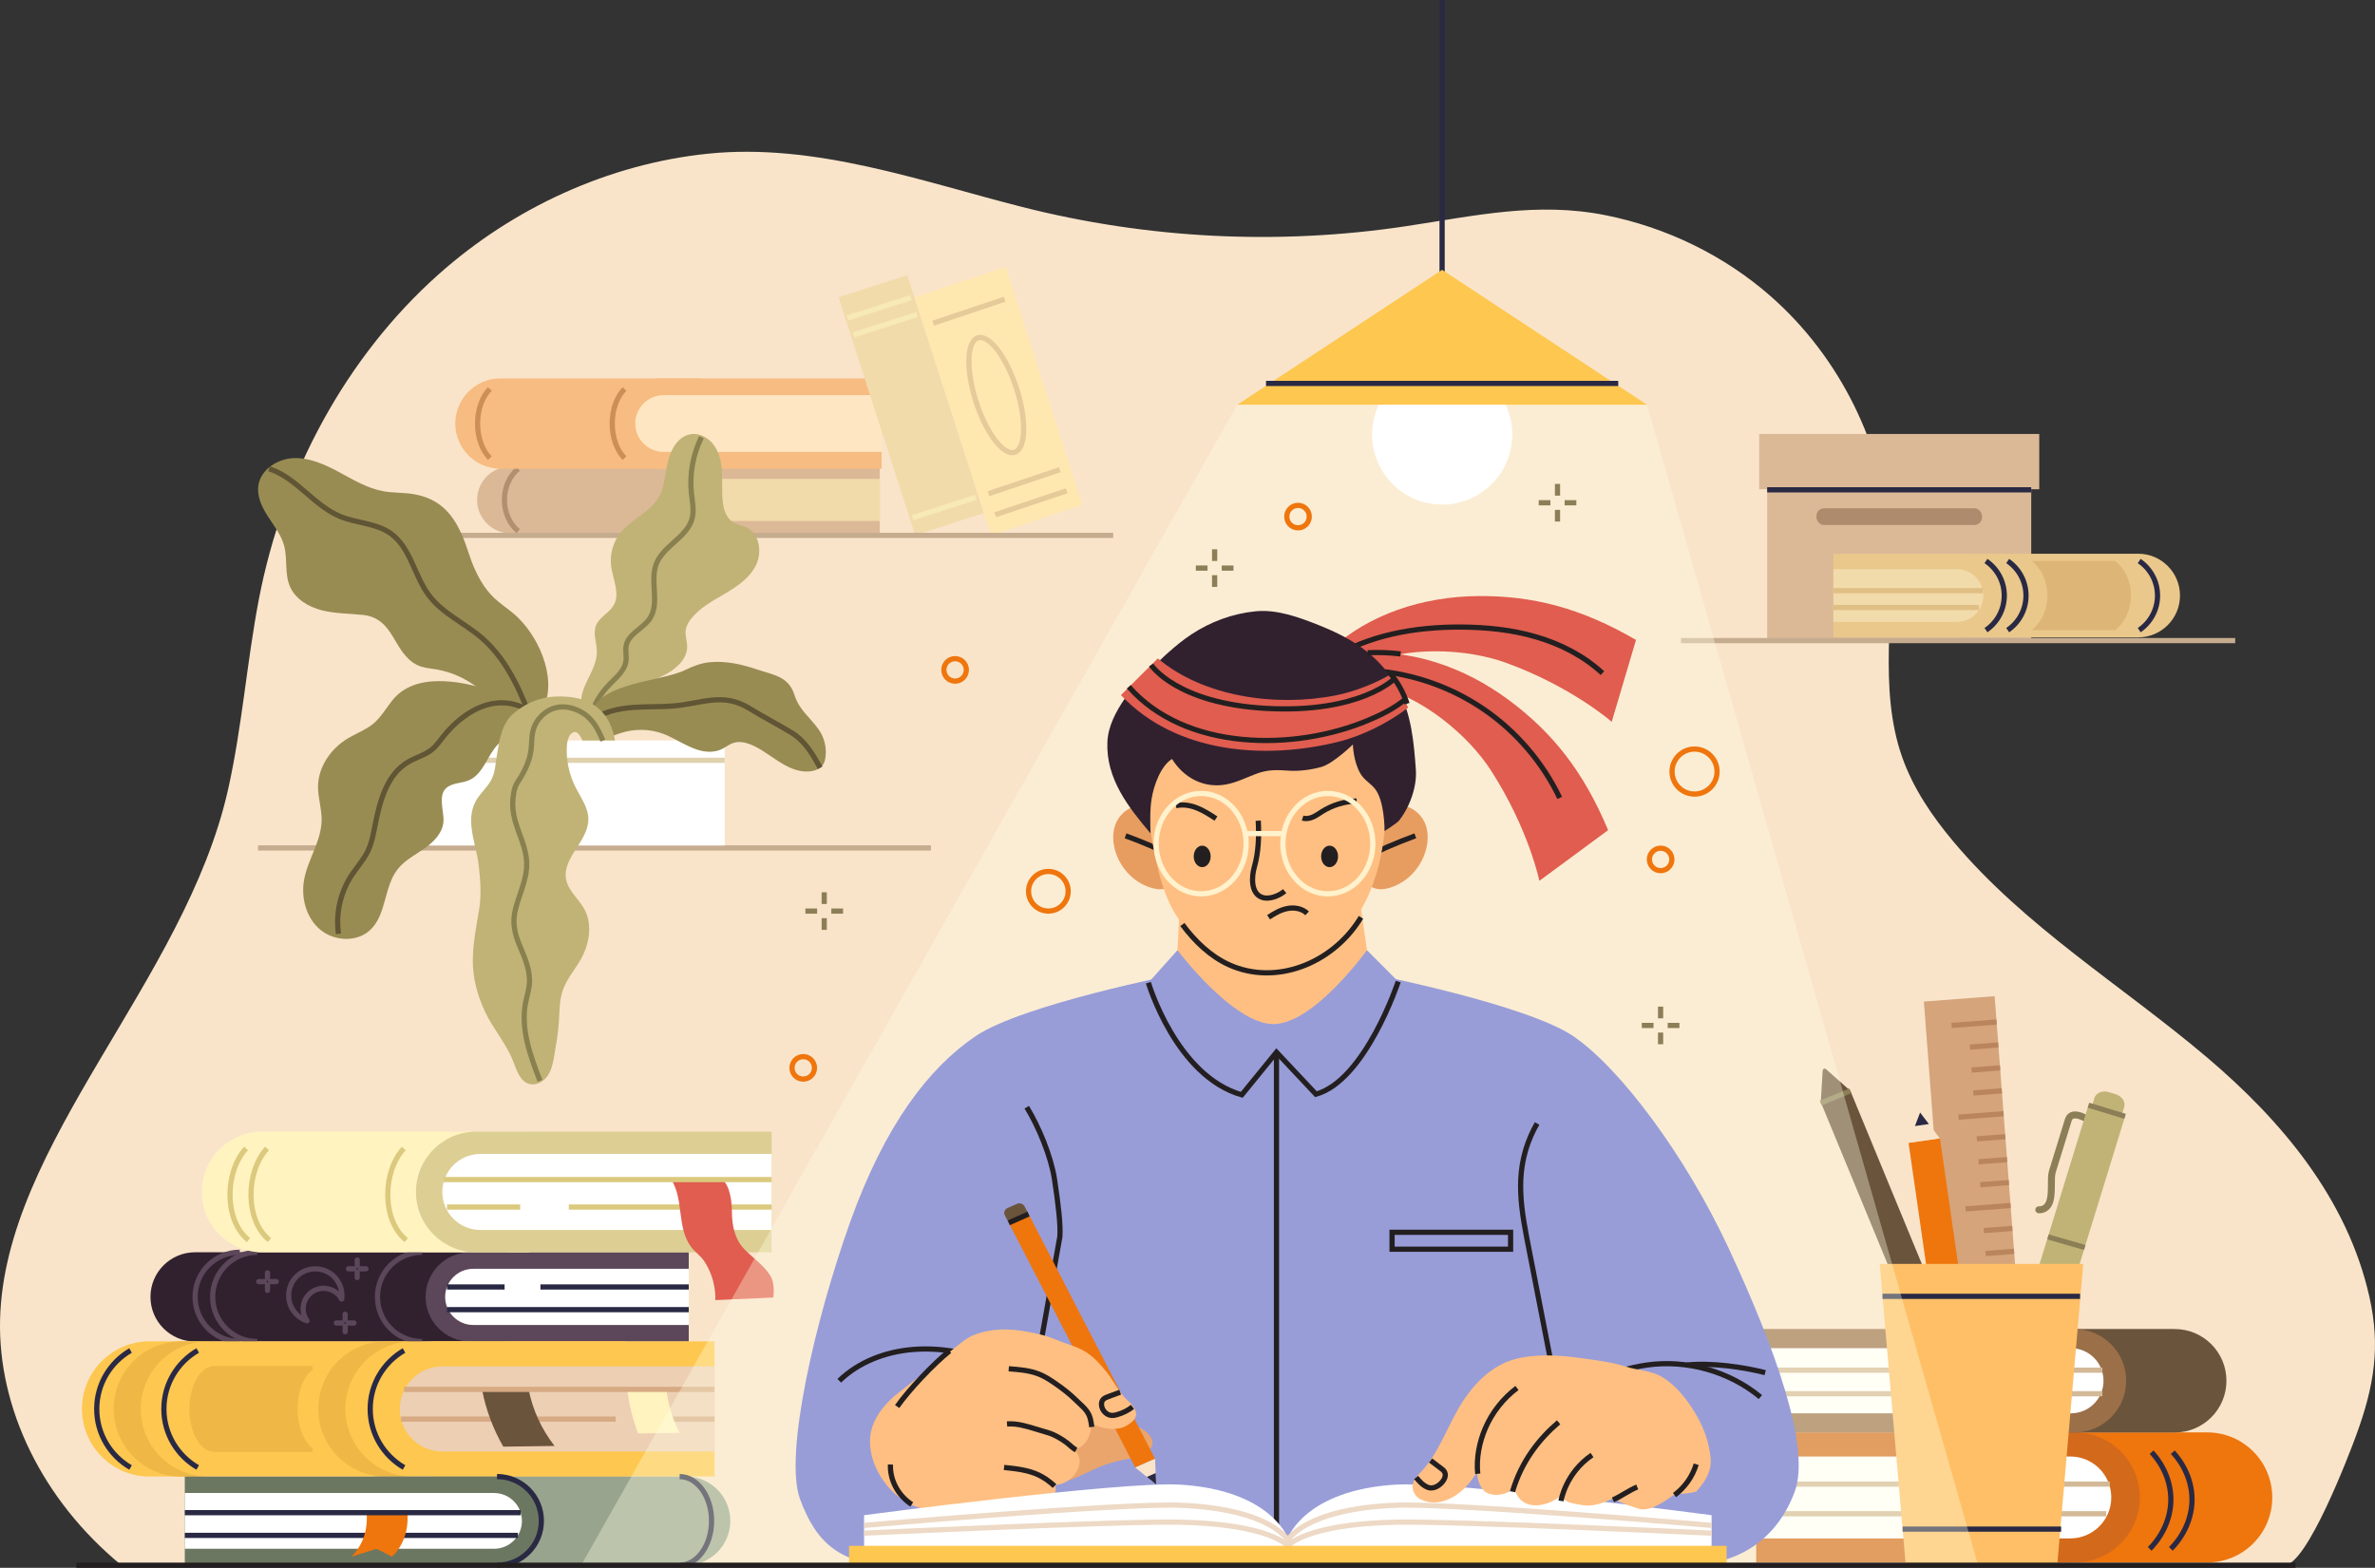 <?xml version="1.0" encoding="UTF-8"?>
<svg xmlns="http://www.w3.org/2000/svg" viewBox="0 0 684.73 452.14">
  <rect x="0" y="0" width="684.73" height="452.14" fill="#333333" stroke="none"/>
  <defs>
    <style>
      .cls-1 {
        fill: #98a48d;
      }

      .cls-2 {
        fill: #ef750d;
      }

      .cls-3 {
        stroke: #ef750d;
      }

      .cls-3, .cls-4, .cls-5, .cls-6, .cls-7, .cls-8, .cls-9, .cls-10, .cls-11, .cls-12, .cls-13, .cls-14, .cls-15, .cls-16, .cls-17, .cls-18, .cls-19, .cls-20, .cls-21, .cls-22, .cls-23, .cls-24, .cls-25, .cls-26 {
        fill: none;
      }

      .cls-3, .cls-4, .cls-5, .cls-6, .cls-7, .cls-8, .cls-9, .cls-10, .cls-11, .cls-12, .cls-13, .cls-14, .cls-15, .cls-16, .cls-17, .cls-18, .cls-19, .cls-20, .cls-21, .cls-22, .cls-23, .cls-24, .cls-26 {
        stroke-miterlimit: 10;
      }

      .cls-3, .cls-4, .cls-5, .cls-6, .cls-7, .cls-8, .cls-9, .cls-10, .cls-11, .cls-12, .cls-13, .cls-14, .cls-15, .cls-16, .cls-17, .cls-18, .cls-19, .cls-20, .cls-21, .cls-22, .cls-23, .cls-25, .cls-26 {
        stroke-width: 1.5px;
      }

      .cls-27 {
        fill: #fff;
      }

      .cls-28 {
        fill: #af8b6d;
      }

      .cls-4 {
        stroke: #e0bf85;
      }

      .cls-29 {
        fill: #ffffe6;
        mix-blend-mode: screen;
        opacity: .35;
      }

      .cls-30 {
        fill: #ffbf66;
      }

      .cls-31 {
        fill: #31212f;
      }

      .cls-5, .cls-8, .cls-25 {
        stroke: #5b465a;
      }

      .cls-5, .cls-9, .cls-24 {
        stroke-linecap: round;
      }

      .cls-32 {
        fill: #c1b376;
      }

      .cls-6 {
        stroke: #e5ca9a;
      }

      .cls-7 {
        stroke: #d3b997;
      }

      .cls-33 {
        fill: #6c7761;
      }

      .cls-34 {
        isolation: isolate;
      }

      .cls-35 {
        fill: #dbb997;
      }

      .cls-36 {
        fill: #5b465a;
      }

      .cls-37 {
        fill: #eac88b;
      }

      .cls-9, .cls-17, .cls-24 {
        stroke: #8c7e56;
      }

      .cls-10 {
        stroke: #fff2cc;
      }

      .cls-38 {
        fill: #fff3c0;
      }

      .cls-39 {
        fill: #f7bc81;
      }

      .cls-11 {
        stroke: #ba855d;
      }

      .cls-12 {
        stroke: #231f20;
      }

      .cls-40 {
        fill: #edcfb4;
      }

      .cls-41 {
        fill: #e05d4f;
      }

      .cls-13 {
        stroke: #f7eab5;
      }

      .cls-14 {
        stroke: #c6ac8f;
      }

      .cls-42 {
        fill: #d5a47b;
      }

      .cls-15 {
        stroke: #edd9c5;
      }

      .cls-43 {
        fill: #ffbf82;
      }

      .cls-16 {
        stroke: #e0d1af;
      }

      .cls-44 {
        fill: #998c53;
      }

      .cls-45 {
        fill: #d3691a;
      }

      .cls-46 {
        fill: #f9e4ca;
      }

      .cls-18 {
        stroke: #cc8f58;
      }

      .cls-47 {
        fill: #6b543c;
      }

      .cls-48 {
        fill: #9b6f48;
      }

      .cls-49 {
        fill: #ffe6c2;
      }

      .cls-19 {
        stroke: #b28f6f;
      }

      .cls-20 {
        stroke: #d6aa83;
      }

      .cls-50 {
        fill: #f2dbaa;
      }

      .cls-21 {
        stroke: #898050;
      }

      .cls-51 {
        fill: #ddcf94;
      }

      .cls-22 {
        stroke: #292944;
      }

      .cls-52 {
        fill: #ffe7b0;
      }

      .cls-53 {
        fill: #989dd8;
      }

      .cls-54 {
        fill: #efb745;
      }

      .cls-55 {
        fill: #231f20;
      }

      .cls-56 {
        fill: #e89d60;
      }

      .cls-23 {
        stroke: #dbc97d;
      }

      .cls-24 {
        stroke-width: 2px;
      }

      .cls-57 {
        fill: #ddb576;
      }

      .cls-58 {
        fill: #292944;
      }

      .cls-25 {
        stroke-linejoin: round;
      }

      .cls-59 {
        fill: #eaa56c;
      }

      .cls-60 {
        fill: #fec74f;
      }

      .cls-26 {
        stroke: #605534;
      }
    </style>
  </defs>
  <g class="cls-34">
    <g id="Layer_2" data-name="Layer 2">
      <g id="OBJECTS">
        <path class="cls-46" d="m35,451.39h623.62c6.48,0,18.7-32.02,20.69-37.48,5.15-14.1,7.07-25.42,3.8-39.94-6.37-28.31-25.35-50.88-47.07-69.24-24.44-20.65-52.39-37.58-72.93-62.11-6.1-7.28-11.53-15.28-14.69-24.24-7.09-20.11-2.01-42.27-3.51-63.53-1.86-26.37-14.46-51.83-34.29-69.31-13.43-11.84-30.07-19.92-47.61-23.45-19.83-3.99-37.85.16-57.48,3.12-37,5.58-74.62,3.68-110.94-5.55-29.03-7.38-59.61-18.5-90.45-15.34-28.72,2.95-56.15,15.62-77.66,34.77-26.67,23.73-44.88,57.51-51.82,93.6-3.51,18.26-4.85,36.95-8.92,55.06C53.28,283.08,1.24,329.6.02,380.6c-.61,25.4,12.06,51.96,34.98,70.79Z"/>
        <g>
          <g>
            <path class="cls-35" d="m147.18,153.8h67.82v-19.26h-67.82c-5.32,0-9.63,4.31-9.63,9.63h0c0,5.32,4.31,9.63,9.63,9.63Z"/>
            <path class="cls-35" d="m206.52,153.8h47.13v-19.26h-47.13c-5.32,0-9.63,4.31-9.63,9.63h0c0,5.32,4.31,9.63,9.63,9.63Z"/>
            <path class="cls-50" d="m207.17,138.11h46.49v12.12h-46.49c-3.35,0-6.06-2.71-6.06-6.06s2.71-6.06,6.06-6.06Z"/>
            <path class="cls-19" d="m200.86,153.18c-2.41-1.96-3.99-5.26-3.99-9.01s1.58-7.05,3.99-9.01"/>
            <path class="cls-19" d="m149.42,153.18c-2.41-1.96-3.99-5.26-3.99-9.01s1.58-7.05,3.99-9.01"/>
          </g>
          <g>
            <path class="cls-39" d="m144.28,109.13c-7.19,0-13.02,5.83-13.02,13.02s5.83,13.02,13.02,13.02h57.64v-26.03h-57.64Z"/>
            <path class="cls-39" d="m190.47,109.13c-7.19,0-13.02,5.83-13.02,13.02s5.83,13.02,13.02,13.02h63.71v-26.03h-63.71Z"/>
            <path class="cls-49" d="m191.34,113.95c-4.52,0-8.19,3.67-8.19,8.19s3.67,8.19,8.19,8.19h62.84v-16.38h-62.84Z"/>
            <path class="cls-18" d="m180.05,132.12c-2.14-2.17-3.54-5.83-3.54-9.97s1.4-7.8,3.54-9.97"/>
            <path class="cls-18" d="m141.23,132.12c-2.14-2.17-3.54-5.83-3.54-9.97s1.4-7.8,3.54-9.97"/>
          </g>
          <g>
            <rect class="cls-50" x="252.29" y="80.82" width="20.85" height="72.11" transform="translate(-23.17 86.08) rotate(-17.84)"/>
            <line class="cls-13" x1="244.36" y1="91.7" x2="262.61" y2="85.83"/>
            <line class="cls-13" x1="246.11" y1="96.57" x2="264.35" y2="90.7"/>
            <line class="cls-13" x1="263.08" y1="149.3" x2="281.32" y2="143.43"/>
          </g>
          <g>
            <polygon class="cls-52" points="312.04 145.58 285.74 154.4 263.65 85.75 289.95 76.93 312.04 145.58"/>
            <line class="cls-6" x1="269.06" y1="93.2" x2="289.64" y2="86.29"/>
            <ellipse class="cls-6" cx="287.24" cy="113.95" rx="6.14" ry="17.33" transform="translate(-21.1 93.46) rotate(-17.84)"/>
            <line class="cls-6" x1="284.98" y1="142.37" x2="305.56" y2="135.46"/>
            <line class="cls-6" x1="286.94" y1="148.44" x2="307.52" y2="141.54"/>
          </g>
          <g>
            <rect class="cls-35" x="509.49" y="136.4" width="76.13" height="48.34"/>
            <rect class="cls-28" x="523.7" y="146.58" width="47.72" height="4.82" rx="2.18" ry="2.18"/>
            <rect class="cls-35" x="507.19" y="125.15" width="80.74" height="15.95"/>
            <line class="cls-22" x1="585.62" y1="141.26" x2="509.49" y2="141.26"/>
          </g>
          <g>
            <path class="cls-37" d="m616.45,183.82h-84.96v-24.13h84.96c6.66,0,12.06,5.4,12.06,12.06h0c0,6.66-5.4,12.06-12.06,12.06Z"/>
            <path class="cls-37" d="m565.03,183.82h-36.45v-24.13h36.45c6.66,0,12.06,5.4,12.06,12.06h0c0,6.66-5.4,12.06-12.06,12.06Z"/>
            <path class="cls-50" d="m564.22,164.16h-35.64v15.18h35.64c4.19,0,7.59-3.4,7.59-7.59s-3.4-7.59-7.59-7.59Z"/>
            <path class="cls-22" d="m572.57,181.73c3.19-2.17,5.28-5.83,5.28-9.97s-2.09-7.8-5.28-9.97"/>
            <path class="cls-22" d="m578.83,181.73c3.19-2.17,5.28-5.83,5.28-9.97s-2.09-7.8-5.28-9.97"/>
            <path class="cls-57" d="m609.85,161.78h-24.09c2.73,2.17,4.53,5.83,4.53,9.97s-1.79,7.8-4.53,9.97h24.09c2.73-2.17,4.53-5.83,4.53-9.97s-1.79-7.8-4.53-9.97Z"/>
            <path class="cls-22" d="m616.75,181.73c3.19-2.17,5.28-5.83,5.28-9.97s-2.09-7.8-5.28-9.97"/>
            <line class="cls-4" x1="571.68" y1="170.34" x2="528.58" y2="170.34"/>
            <line class="cls-4" x1="570.56" y1="175.19" x2="528.58" y2="175.19"/>
          </g>
          <line class="cls-14" x1="74.4" y1="244.54" x2="268.4" y2="244.54"/>
          <line class="cls-14" x1="93.24" y1="154.4" x2="320.94" y2="154.4"/>
          <line class="cls-14" x1="484.64" y1="184.74" x2="644.43" y2="184.74"/>
          <g>
            <path class="cls-32" d="m191.62,194.65c3.23-1.7,6.48-4.48,6.5-8.13,0-1.63-.65-3.24-.42-4.86.17-1.14.77-2.17,1.47-3.09,2.51-3.27,6.29-5.27,9.84-7.36,3.56-2.09,7.17-4.54,8.97-8.26s1-8.98-2.69-10.82c-1.32-.66-2.86-.83-4.09-1.64-1.85-1.22-2.57-3.58-2.82-5.78-.31-2.71-.1-5.45-.22-8.17s-.59-5.53-2.08-7.81c-1.49-2.28-4.2-3.93-6.9-3.52-3.63.55-5.8,4.38-6.63,7.95-.83,3.57-.93,7.44-2.85,10.57-2.51,4.1-7.53,5.95-10.61,9.64-2.28,2.73-3.35,6.44-2.88,9.97.5,3.78,2.62,7.83.75,11.15-1.29,2.28-4.17,3.44-5.12,5.88-.92,2.37.15,4.83.23,7.23.18,5.39-4.23,9.23-4.51,14.32-.12,2.21,1.33,4.57,3.68,4.78,2.53.23,3.95-1.97,5.43-3.58,4.12-4.48,9.72-5.73,14.95-8.49Z"/>
            <path class="cls-21" d="m202.24,126.07c-2.45,4.97-3.47,10.63-2.9,16.14.26,2.46.82,4.98.18,7.36-1.45,5.43-8.3,7.82-10.31,13.07-1.92,5.01,1.1,11.3-1.88,15.76-1.94,2.89-6.06,4.32-6.78,7.72-.32,1.49.13,3.06-.08,4.57-.37,2.56-2.5,4.44-4.34,6.26-3.74,3.7-6.92,9.04-5.19,14.01"/>
            <rect class="cls-27" x="114.46" y="213.54" width="94.49" height="30.29"/>
            <line class="cls-16" x1="114.46" y1="219.26" x2="208.95" y2="219.26"/>
            <path class="cls-44" d="m136.53,163.33c-.49-1.18-.93-2.39-1.32-3.6-2.75-8.44-6.13-15.46-15.72-17.19-2.94-.53-5.96-.34-8.9-.86-4.58-.81-8.67-3.28-12.76-5.49-4.1-2.21-8.52-4.25-13.17-4.07-4.65.18-9.49,3.27-10.17,7.89-.47,3.16,1.04,6.27,2.77,8.95s3.78,5.25,4.63,8.33c1.06,3.86.11,8.15,1.69,11.83,1.57,3.66,5.37,5.92,9.23,6.89,3.85.97,7.88.91,11.83,1.33,9.25.98,8.6,11.01,15.69,14.47,1.63.79,3.48.92,5.27,1.21,5.79.95,11.24,3.88,15.25,8.18,1.74,1.87,3.22,3.99,5.2,5.6,1.27,1.03,2.79,1.85,4.42,1.9,2.81.08,5.25-2.17,6.36-4.76,3.84-8.91-1.86-21.15-8.72-26.96-1.84-1.55-3.87-2.87-5.62-4.52-2.65-2.51-4.52-5.72-5.94-9.12Z"/>
            <path class="cls-44" d="m197.52,193.23c-7.88,3.79-27.55,3.42-27.52,15.1,0,1.62.88,3.32,2.46,3.98,2.08.87,4.43-.23,6.58-.93,3.87-1.26,8.22-1.19,12.03.19,4.94,1.79,10.24,6.55,15.94,4.89,2.22-.65,3.28-2.27,5.66-2.45,3.17-.24,6.72,2.14,9.12,3.78,3.52,2.4,7.4,5.12,11.74,4.66,1.47-.16,2.98-.76,3.76-1.93.39-.59.57-1.29.68-1.98.45-2.89-.3-5.93-2.06-8.34-2.57-3.52-5.5-5.49-6.84-9.73-1.71-5.43-5.87-5.75-10.99-7.47-4.24-1.42-8.81-2.46-13.34-2.04-2.7.25-4.98,1.19-7.22,2.27Z"/>
            <path class="cls-26" d="m77.55,135.19c7.91,2.48,12.88,10.62,20.56,13.77,4.73,1.94,10.28,1.9,14.47,4.84,5.78,4.07,6.83,12.21,11.07,17.88,3.92,5.24,10.26,7.99,15.22,12.25,7.95,6.84,11.9,17.12,15.56,26.97"/>
            <path class="cls-44" d="m126.48,196.43c8.76-.03,17.66,3.26,25.14,7.66,1.29.76,2.61,1.63,3.32,2.94.72,1.32.61,3.2-.63,4.06-1,.7-2.34.51-3.57.52-2.67.02-5.31,1.14-7.17,3.05-3.1,3.19-4.17,8.45-8.23,10.29-1.69.77-3.65.77-5.36,1.49-4.34,1.81-1.93,6.96-2.12,10.41-.19,3.28-2.75,5.91-5.43,7.8-2.69,1.88-5.72,3.42-7.76,5.99-4.01,5.08-3.2,13.05-7.88,17.51-3.82,3.64-10.41,3.35-14.46-.04-4.05-3.38-5.6-9.18-4.66-14.37,1.07-5.93,5-11.23,5.06-17.25.04-3.24-1.07-6.41-1.04-9.66.05-5.71,3.74-11,8.65-13.93,2.42-1.44,5.14-2.41,7.3-4.22,2.2-1.84,3.64-4.39,5.42-6.64,3.21-4.07,8.08-5.6,13.41-5.62Z"/>
            <path class="cls-26" d="m97.59,269.31c-.84-5.8.52-11.89,3.73-16.82,1.53-2.34,3.46-4.44,4.69-6.94,1.12-2.3,1.6-4.84,2.09-7.35,1.35-7.02,3.38-14.84,9.62-18.48,2.22-1.3,4.84-1.95,6.83-3.57,1.35-1.11,2.32-2.6,3.42-3.95,4.48-5.52,11.54-10.64,19.13-9.32,3.46.6,6.46,2.66,9.95,3.16"/>
            <path class="cls-26" d="m236.46,221.44c-2.08-3.81-4.33-7.8-8.38-10.22-3.97-2.37-8.07-4.51-12.01-6.93-7.76-4.76-13.73-1.35-22.03-.69-3.8.3-7.62.13-11.42.41-4.33.32-8.8,1.29-12.01,3.78"/>
            <path class="cls-32" d="m177.31,213.54c-2.09-11.89-11.33-12.89-17.31-12.66-4.38.17-8.57,2.01-11.9,4.82-3.59,3.03-4.18,8.1-4.89,12.45-.34,2.07-.45,4.32-1.32,6.25-.91,2.03-2.64,3.61-3.94,5.39-4.36,5.99-.76,13.06.04,19.55.51,4.19.85,8.86.14,13-.83,4.84-1.76,9.62-1.81,14.55-.05,5.1,1.32,10.26,3.54,14.93,2.34,4.94,6.09,9.13,8.07,14.19,1.03,2.61,1.96,5.84,4.66,6.59,2.02.56,4.19-.69,5.35-2.44,1.16-1.74,1.55-3.87,1.9-5.94.53-3.09,1.07-6.19,1.28-9.31.21-3.12.12-6.33,1.13-9.29,1.13-3.29,3.52-5.98,5.23-9.01,2.46-4.38,3.4-9.99,1-14.41-1.62-2.99-4.65-5.29-5.27-8.63-1.16-6.18,6.43-11.02,6.42-17.3,0-3.4-2.24-6.32-3.76-9.37-1.57-3.16-2.43-6.67-2.48-10.19-.03-1.7.1-4.68,1.87-5.51,1.5-.71,2.65,2.35,2.65,2.35"/>
            <path class="cls-21" d="m155.68,311.7c-2.78-7.22-5.61-14.9-4.16-22.5.42-2.17,1.18-4.31,1.14-6.53-.15-7.86-6.28-12.26-3.97-20.76.93-3.44,2.41-6.74,2.98-10.25,1.19-7.38-3.67-12.44-3.85-19.37-.04-1.49.14-2.98.46-4.44.33-1.49.91-2.18,1.68-3.42,1.53-2.48,2.76-5.21,3.14-8.13.24-1.87.12-3.79.59-5.61.82-3.24,3.49-5.89,6.76-6.64,2.57-.59,5.48.23,7.68,1.63,2.91,1.86,4.41,4.83,5.68,7.92"/>
          </g>
        </g>
        <g>
          <g>
            <g>
              <path class="cls-2" d="m636.35,413.09c10.36,0,18.76,8.4,18.76,18.76s-8.4,18.76-18.76,18.76h-54.71v-37.52h54.71Z"/>
              <path class="cls-45" d="m598.15,413.09c10.36,0,18.76,8.4,18.76,18.76s-8.4,18.76-18.76,18.76h-91.83v-37.52h91.83Z"/>
              <path class="cls-27" d="m596.89,420.04c6.52,0,11.81,5.29,11.81,11.81s-5.29,11.81-11.81,11.81h-90.57v-23.62h90.57Z"/>
              <line class="cls-7" x1="569.37" y1="436.55" x2="506.32" y2="436.55"/>
              <line class="cls-7" x1="607.24" y1="436.55" x2="584.5" y2="436.55"/>
              <line class="cls-7" x1="608.3" y1="428" x2="506.32" y2="428"/>
              <path class="cls-22" d="m620.32,418.8c3.66,3.97,5.65,9,5.55,14.02-.1,5.02-2.29,9.99-6.1,13.86"/>
              <path class="cls-22" d="m626.42,418.8c3.66,3.97,5.65,9,5.55,14.02s-2.29,9.99-6.1,13.86"/>
            </g>
            <g>
              <path class="cls-47" d="m626.98,383.28c8.24,0,14.92,6.68,14.92,14.92s-6.68,14.92-14.92,14.92h-42.04v-29.85h42.04Z"/>
              <path class="cls-48" d="m598.07,383.28c8.24,0,14.92,6.68,14.92,14.92s-6.68,14.92-14.92,14.92h-102.9v-29.85h102.9Z"/>
              <path class="cls-27" d="m597.07,388.81c5.19,0,9.39,4.21,9.39,9.39s-4.21,9.39-9.39,9.39h-101.9v-18.79h101.9Z"/>
              <line class="cls-7" x1="575.18" y1="401.94" x2="495.17" y2="401.94"/>
              <line class="cls-7" x1="606.15" y1="401.94" x2="587.21" y2="401.94"/>
              <line class="cls-7" x1="606.15" y1="395.14" x2="495.17" y2="395.14"/>
            </g>
            <g>
              <g>
                <rect class="cls-42" x="559.25" y="287.87" width="20.46" height="121.1" transform="translate(-24.85 44.32) rotate(-4.36)"/>
                <g>
                  <line class="cls-11" x1="575.64" y1="294.74" x2="562.64" y2="295.73"/>
                  <line class="cls-11" x1="576.14" y1="301.35" x2="567.92" y2="301.98"/>
                  <line class="cls-11" x1="576.65" y1="307.96" x2="568.42" y2="308.59"/>
                  <line class="cls-11" x1="577.15" y1="314.58" x2="568.93" y2="315.21"/>
                  <line class="cls-11" x1="577.65" y1="321.19" x2="564.66" y2="322.18"/>
                  <line class="cls-11" x1="578.16" y1="327.81" x2="569.94" y2="328.43"/>
                  <line class="cls-11" x1="578.66" y1="334.42" x2="570.44" y2="335.05"/>
                  <line class="cls-11" x1="579.17" y1="341.03" x2="570.94" y2="341.66"/>
                  <line class="cls-11" x1="579.67" y1="347.65" x2="566.68" y2="348.64"/>
                  <line class="cls-11" x1="580.18" y1="354.26" x2="571.95" y2="354.89"/>
                  <line class="cls-11" x1="580.68" y1="360.87" x2="572.46" y2="361.5"/>
                  <line class="cls-11" x1="581.19" y1="367.49" x2="572.96" y2="368.11"/>
                  <line class="cls-11" x1="581.69" y1="374.1" x2="568.69" y2="375.09"/>
                  <line class="cls-11" x1="582.19" y1="380.71" x2="573.97" y2="381.34"/>
                  <line class="cls-11" x1="582.7" y1="387.33" x2="574.48" y2="387.96"/>
                  <line class="cls-11" x1="583.2" y1="393.94" x2="574.98" y2="394.57"/>
                  <line class="cls-11" x1="583.71" y1="400.56" x2="570.71" y2="401.55"/>
                </g>
              </g>
              <g>
                <rect class="cls-2" x="556.87" y="328.47" width="9.14" height="93.67" transform="translate(-47.82 83.98) rotate(-8.21)"/>
                <path class="cls-47" d="m563.9,421.64h9.14v3.22c0,.86-.7,1.56-1.56,1.56h-6.02c-.86,0-1.56-.7-1.56-1.56v-3.22h0Z" transform="translate(-54.71 85.49) rotate(-8.21)"/>
                <line class="cls-12" x1="563.6" y1="422.32" x2="572.65" y2="421.01"/>
                <polyline class="cls-46" points="550.23 329.6 553.58 320.85 559.27 328.3"/>
                <polygon class="cls-58" points="553.58 320.85 552.09 324.74 556.11 324.16 553.58 320.85"/>
              </g>
              <g>
                <path class="cls-9" d="m579.42,425.87s4.22.53,2.84-2.81c-.46-1.12-5.18-12.53-5.96-14.42-.78-1.89-3.14-4.77-4.21-7.36-1.07-2.59.02-3.53.02-3.53"/>
                <g>
                  <path class="cls-47" d="m579.64,436.11c1.46-.6,2.15-2.27,1.55-3.73l-.94-2.27.78-.32-47.56-115.21-8.44,3.49,47.56,115.21.78-.32.94,2.27c.6,1.46,2.27,2.15,3.73,1.55l1.6-.66Z"/>
                  <path class="cls-47" d="m525.49,308.72l-.56,9.39,8.54-3.53-7.02-6.25c-.36-.32-.93-.08-.96.4Z"/>
                </g>
                <line class="cls-17" x1="581.04" y1="429.78" x2="572.59" y2="433.27"/>
                <line class="cls-17" x1="533.47" y1="314.58" x2="524.93" y2="318.11"/>
                <line class="cls-17" x1="565.86" y1="393.06" x2="557.49" y2="396.7"/>
              </g>
              <g>
                <path class="cls-24" d="m602.72,323.34s-5.34-3.82-6.41-.37c-.36,1.16-4,12.96-4.6,14.91-.6,1.95.1,5.89-.73,8.57-.83,2.68-3.17,2.44-3.17,2.44"/>
                <g>
                  <path class="cls-32" d="m607.97,314.95c-1.83-.56-3.68.22-4.15,1.73l-.72,2.35-.98-.3-36.67,119.12,10.56,3.21,36.67-119.12-.98-.3.72-2.35c.46-1.51-.64-3.18-2.47-3.74l-2-.61Z"/>
                  <path class="cls-32" d="m568.91,447.75l7.23-6.64-10.69-3.25,2.26,9.53c.12.49.83.7,1.2.36Z"/>
                </g>
                <line class="cls-17" x1="602.12" y1="318.73" x2="612.68" y2="321.94"/>
                <line class="cls-17" x1="565.45" y1="437.85" x2="576.14" y2="441.1"/>
                <line class="cls-17" x1="590.44" y1="356.71" x2="601.05" y2="359.76"/>
              </g>
              <polygon class="cls-30" points="593.15 451.01 549.4 451.01 541.93 364.5 600.62 364.5 593.15 451.01"/>
              <line class="cls-22" x1="542.74" y1="373.85" x2="599.69" y2="373.85"/>
              <line class="cls-22" x1="548.53" y1="440.98" x2="594.24" y2="440.98"/>
            </g>
            <g>
              <path class="cls-31" d="m56.25,386.88h90.65v-25.74H56.25c-7.11,0-12.87,5.76-12.87,12.87h0c0,7.11,5.76,12.87,12.87,12.87Z"/>
              <path class="cls-8" d="m69.12,361.14c-7.11,0-12.87,5.76-12.87,12.87h0c0,7.11,5.76,12.87,12.87,12.87"/>
              <path class="cls-8" d="m74.18,361.14c-7.11,0-12.87,5.76-12.87,12.87h0c0,7.11,5.76,12.87,12.87,12.87"/>
              <path class="cls-8" d="m121.7,361.14c-7.11,0-12.87,5.76-12.87,12.87h0c0,7.11,5.76,12.87,12.87,12.87"/>
              <path class="cls-36" d="m135.57,386.88h63v-25.74h-63c-7.11,0-12.87,5.76-12.87,12.87h0c0,7.11,5.76,12.87,12.87,12.87Z"/>
              <path class="cls-27" d="m136.44,365.91h62.14v16.2h-62.14c-4.47,0-8.1-3.63-8.1-8.1s3.63-8.1,8.1-8.1Z"/>
              <line class="cls-22" x1="145.48" y1="371.15" x2="128.87" y2="371.15"/>
              <line class="cls-22" x1="198.57" y1="377.69" x2="128.87" y2="377.69"/>
              <path class="cls-25" d="m87.5,376.32c.63-3.21,3.73-5.3,6.94-4.67,1.8.35,3.25,1.48,4.06,2.98.54-4-2.12-7.78-6.13-8.57-4.16-.81-8.2,1.9-9.01,6.07-.75,3.85,1.51,7.58,5.15,8.77-.91-1.28-1.33-2.91-1-4.57Z"/>
              <g>
                <line class="cls-5" x1="77.12" y1="367.07" x2="77.12" y2="368.66"/>
                <line class="cls-5" x1="77.12" y1="370.55" x2="77.12" y2="372.13"/>
                <line class="cls-5" x1="79.65" y1="369.6" x2="78.06" y2="369.6"/>
                <line class="cls-5" x1="76.18" y1="369.6" x2="74.59" y2="369.6"/>
              </g>
              <g>
                <line class="cls-5" x1="99.51" y1="379.01" x2="99.51" y2="380.6"/>
                <line class="cls-5" x1="99.51" y1="382.48" x2="99.51" y2="384.07"/>
                <line class="cls-5" x1="102.04" y1="381.54" x2="100.45" y2="381.54"/>
                <line class="cls-5" x1="98.57" y1="381.54" x2="96.98" y2="381.54"/>
              </g>
              <g>
                <line class="cls-5" x1="102.98" y1="363.38" x2="102.98" y2="364.97"/>
                <line class="cls-5" x1="102.98" y1="366.85" x2="102.98" y2="368.44"/>
                <line class="cls-5" x1="105.51" y1="365.91" x2="103.92" y2="365.91"/>
                <line class="cls-5" x1="102.04" y1="365.91" x2="100.45" y2="365.91"/>
              </g>
              <line class="cls-22" x1="198.57" y1="371.15" x2="155.81" y2="371.15"/>
            </g>
            <g>
              <path class="cls-38" d="m75.58,326.35c-9.61,0-17.4,7.79-17.4,17.4s7.79,17.4,17.4,17.4h77.04v-34.79h-77.04Z"/>
              <path class="cls-51" d="m137.32,326.35c-9.61,0-17.4,7.79-17.4,17.4s7.79,17.4,17.4,17.4h85.16v-34.79h-85.16Z"/>
              <path class="cls-27" d="m138.48,332.8c-6.05,0-10.95,4.9-10.95,10.95s4.9,10.95,10.95,10.95h83.99v-21.9h-83.99Z"/>
              <line class="cls-23" x1="164" y1="348.1" x2="222.47" y2="348.1"/>
              <line class="cls-23" x1="128.88" y1="348.1" x2="149.98" y2="348.1"/>
              <path class="cls-41" d="m193.48,340.08c3.84,5.97,1.48,14.13,5.95,19.75,1.07,1.35,2.61,2.39,3.56,3.82,3.72,5.56,3.24,11.29,3.24,11.29l16.71-.74s.67-3.97-.93-6.45c-1.91-2.97-5.08-5.04-7.52-7.62-2.73-2.89-3.45-6.89-3.47-10.56-.01-2.87-.47-7.38-2.74-9.41"/>
              <line class="cls-23" x1="127.9" y1="340.18" x2="222.47" y2="340.18"/>
              <path class="cls-23" d="m116.42,331.21c-6.16,6.65-6.41,20.72.7,26.42"/>
              <path class="cls-23" d="m70.94,331.21c-6.16,6.65-6.41,20.72.7,26.42"/>
              <path class="cls-23" d="m76.99,331.21c-6.16,6.65-6.41,20.72.7,26.42"/>
            </g>
            <g>
              <path class="cls-60" d="m23.64,386.84h137.3c10.76,0,19.5,8.74,19.5,19.5h0c0,10.76-8.74,19.5-19.5,19.5H23.64v-38.99h0Z" transform="translate(204.07 812.66) rotate(-180)"/>
              <path class="cls-54" d="m90.12,417.67c-2.55-1.93-4.33-6.28-4.33-11.34s1.78-9.42,4.33-11.34v-1.07h-28.24c-4.02,0-7.28,5.56-7.28,12.41s3.26,12.41,7.28,12.41h28.24v-1.07Z"/>
              <path class="cls-60" d="m106.74,386.84h79.78c10.76,0,19.5,8.74,19.5,19.5h0c0,10.76-8.74,19.5-19.5,19.5h-79.78v-38.99h0Z" transform="translate(312.74 812.66) rotate(-180)"/>
              <path class="cls-22" d="m116.48,389.47c-5.82,3.37-9.75,9.65-9.75,16.87s3.93,13.49,9.75,16.87"/>
              <path class="cls-22" d="m37.64,389.47c-5.82,3.37-9.75,9.65-9.75,16.87s3.93,13.49,9.75,16.87"/>
              <path class="cls-22" d="m57,389.47c-5.82,3.37-9.75,9.65-9.75,16.87s3.93,13.49,9.75,16.87"/>
              <path class="cls-54" d="m40.57,406.33c0-10.77,8.73-19.5,19.5-19.5h-7.8c-10.77,0-19.5,8.73-19.5,19.5s8.73,19.5,19.5,19.5h7.8c-10.77,0-19.5-8.73-19.5-19.5Z"/>
              <path class="cls-54" d="m99.56,406.33c0-10.77,8.73-19.5,19.5-19.5h-7.8c-10.77,0-19.5,8.73-19.5,19.5s8.73,19.5,19.5,19.5h7.8c-10.77,0-19.5-8.73-19.5-19.5Z"/>
              <path class="cls-40" d="m127.54,394.06h78.47v24.54h-78.47c-6.78,0-12.27-5.49-12.27-12.27s5.49-12.27,12.27-12.27Z"/>
              <line class="cls-20" x1="115.62" y1="409.25" x2="177.49" y2="409.25"/>
              <line class="cls-20" x1="189.43" y1="409.25" x2="206.01" y2="409.25"/>
              <path class="cls-47" d="m152.39,400.68l-13.41.12c1.12,5.75,3.2,11.32,6.12,16.4l14.78-.2c-3.79-4.91-6.24-10.24-7.49-16.31Z"/>
              <path class="cls-38" d="m192.1,400.68l-11.27.09c.57,4.43,1.64,8.71,3.13,12.63l11.97-.16c-1.94-3.78-3.19-7.88-3.84-12.56Z"/>
              <line class="cls-20" x1="206.01" y1="400.68" x2="116.48" y2="400.68"/>
            </g>
            <g>
              <path class="cls-1" d="m197.77,451.39h-90.01v-25.56h90.01c7.06,0,12.78,5.72,12.78,12.78h0c0,7.06-5.72,12.78-12.78,12.78Z"/>
              <path class="cls-33" d="m143.3,451.39H53.28v-25.56h90.01c7.06,0,12.78,5.72,12.78,12.78h0c0,7.06-5.72,12.78-12.78,12.78Z"/>
              <path class="cls-22" d="m143.3,425.83c7.06,0,12.78,5.72,12.78,12.78h0c0,7.06-5.72,12.78-12.78,12.78"/>
              <path class="cls-22" d="m195.94,425.83c5.08,0,9.21,5.72,9.21,12.78h0c0,7.06-4.12,12.78-9.21,12.78"/>
              <path class="cls-27" d="m142.44,430.56H53.28v16.09h89.16c4.44,0,8.04-3.6,8.04-8.04s-3.6-8.04-8.04-8.04Z"/>
              <line class="cls-22" x1="53.28" y1="442.79" x2="149.31" y2="442.79"/>
              <path class="cls-2" d="m117.42,436.24s1.11,7.39-4.39,12.7l-4.48-2.28-7.26,2.28c5.49-5.31,4.39-12.7,4.39-12.7"/>
              <line class="cls-22" x1="150.13" y1="436.24" x2="53.28" y2="436.24"/>
            </g>
          </g>
          <g>
            <polygon class="cls-29" points="356.73 116.71 167.56 451.39 570.29 451.39 474.82 116.71 356.73 116.71"/>
            <line class="cls-22" x1="415.77" y1="86.29" x2="415.77"/>
            <circle class="cls-27" cx="415.77" cy="125.3" r="20.2" transform="translate(199.06 501.6) rotate(-76.83)"/>
            <polygon class="cls-60" points="415.77 77.81 356.73 116.71 474.82 116.71 415.77 77.81"/>
            <line class="cls-22" x1="365" y1="110.58" x2="466.55" y2="110.58"/>
          </g>
          <g>
            <g>
              <path class="cls-41" d="m391.38,188.49c15.26-1.48,30.72,3.85,43.49,13.3,12.77,9.45,21.74,20.81,28.76,37.62l-19.82,14.61s-3.04-14.94-14.02-31.93c-6.49-10.05-19.89-21.36-33.48-24.33"/>
              <path class="cls-41" d="m383.33,187.53c11.27-10.39,26.82-15.47,42.7-15.63,15.88-.16,29.89,3.48,45.64,12.65l-7,23.61s-11.44-10.08-30.44-17.01c-11.24-4.1-28.75-5.03-41.37.79"/>
              <path class="cls-12" d="m383.28,190.23c11.14-7.11,24.73-9.46,37.94-9.39,7.31.04,14.67.78,21.69,2.84s13.71,5.48,19.08,10.44"/>
              <path class="cls-12" d="m396.35,193.44c11.26.9,22.26,4.8,31.57,11.2,9.31,6.4,16.89,15.28,21.76,25.47"/>
              <path class="cls-43" d="m340.18,260.29l-1.15,22.51s4.31,18.1,26.72,18.1,29.55-18.7,29.55-18.7l-3.98-27.37"/>
              <g>
                <path class="cls-56" d="m337.36,234.66c-2.68-2.15-6.4-3.02-9.75-2.24-2.69.62-4.82,2.58-5.83,4.85-1.01,2.27-1.02,4.82-.48,7.21,1.14,5.08,5.02,9.88,10.6,11.55,1.08.32,2.24.53,3.37.37,2.81-.39,4.57-2.79,5.97-4.96"/>
                <path class="cls-12" d="m324.51,241.04c5.38,1.96,10.62,4.24,15.66,6.81"/>
              </g>
              <g>
                <path class="cls-56" d="m395.2,234.66c2.68-2.15,6.4-3.02,9.75-2.24,2.69.62,4.82,2.58,5.83,4.85,1.01,2.27,1.02,4.82.48,7.21-1.14,5.08-5.02,9.88-10.6,11.55-1.08.32-2.24.53-3.37.37-2.81-.39-4.57-2.79-5.97-4.96"/>
                <path class="cls-12" d="m408.05,241.04c-5.38,1.96-10.62,4.24-15.66,6.81"/>
              </g>
              <path class="cls-43" d="m332.95,246.44c1.29,6.42,2.98,12.93,6.68,18.33,7.3,10.65,21.2,14.44,33.43,12.09,39.97-7.68,32.86-97.23-8.91-96.72-12.41.15-23.04,5.29-28.88,16.57-7.91,15.28-5.58,33.58-2.33,49.73Z"/>
              <path class="cls-31" d="m383.5,181.66c-.97-.43-1.96-.85-2.97-1.25-5.81-2.3-12.16-4.74-18.53-4.12-6.56.64-13.01,3.01-18.5,6.65-2.33,1.54-4.51,3.32-6.6,5.18-1.6,1.42-3.17,2.89-4.5,4.55-2.54,3.17-5.84,5.45-8.09,8.75-2.56,3.76-4.85,7.96-5.04,12.61-.43,10.49,6,18.73,12.45,26.32-.11-3.37-.22-6.77.32-10.09.6-3.68,2.54-9.28,5.86-11.39,3.35,5.43,9.22,8.6,15.72,7.33,2.95-.57,5.67-1.95,8.48-3.01,3.55-1.35,6.19-1.15,9.79-.92,2.8.17,6.39-.32,9.1-1.1,3.43-.98,9.06-6.47,9.06-6.47,0,0,.07,4.82,2.22,8.48.96,1.63,2.7,2.65,3.95,4.06,3.06,3.47,2.96,12.44,2.96,12.44,0,0,3.63-2.31,4.21-3.06,1.07-1.39,1.98-2.9,2.71-4.49,1.42-3.1,2.36-6.78,2.1-10.22-.58-7.91-1.24-15.51-4.91-22.75-4.3-8.48-11.22-13.68-19.81-17.5Z"/>
              <path class="cls-41" d="m401.56,194.09c-4.59,2.84-10.77,5.31-16.37,6.43-17.38,3.46-38.34.4-51.38-10.65l-10.64,10.59c15.94,16.88,41.55,18.73,62.79,13.44,6.84-1.7,14.39-5.48,20.01-9.82l-4.41-9.98Z"/>
              <path class="cls-12" d="m362.76,236.68c.25,4.49.09,9.11-1.14,13.42-.75,2.64-1.07,7.35,2.07,8.62,2.11.86,5.09-.36,6.69-1.73"/>
              <path class="cls-12" d="m365.74,264.53c1.68-1.12,3.48-2.15,5.46-2.53,1.98-.38,4.21,0,5.66,1.4"/>
              <path class="cls-12" d="m375.55,235.92c.98.31,2.06.1,3-.31.94-.42,1.77-1.03,2.64-1.58,2.97-1.86,6.43-2.91,9.93-3.03"/>
              <path class="cls-12" d="m350.57,236.07c-1.74-1.14-3.5-2.28-5.44-3.05-1.93-.77-4.08-1.14-6.11-.67"/>
              <path class="cls-55" d="m385.77,246.98c0,1.71-1.09,3.1-2.44,3.1s-2.44-1.39-2.44-3.1,1.09-3.1,2.44-3.1,2.44,1.39,2.44,3.1Z"/>
              <path class="cls-55" d="m349.04,246.98c0,1.71-1.09,3.1-2.44,3.1s-2.44-1.39-2.44-3.1,1.09-3.1,2.44-3.1,2.44,1.39,2.44,3.1Z"/>
              <g>
                <ellipse class="cls-10" cx="346.3" cy="243.3" rx="12.97" ry="14.47"/>
                <ellipse class="cls-10" cx="382.83" cy="243.3" rx="12.97" ry="14.47"/>
                <line class="cls-10" x1="359.01" y1="240.4" x2="369.86" y2="240.4"/>
              </g>
              <path class="cls-12" d="m340.89,266.62c3.59,4.86,8.11,9.19,13.46,11.61,13.45,6.08,29.53-.28,37.6-12.99.15-.23.29-.47.43-.7"/>
              <path class="cls-12" d="m400.56,193.88c2.27,2.65,4.01,5.75,5.1,9.06"/>
              <path class="cls-12" d="m394.3,188.24c3.17-.15,6.35-.04,9.5.35"/>
              <path class="cls-12" d="m325.43,198.06c16.34,18.59,47.72,18.62,68.98,9.69,3.73-1.57,7.41-3.35,10.55-5.94"/>
              <path class="cls-12" d="m331.88,191.78s7.21,11.07,33.12,12.51c27.38,1.52,37.18-8.69,37.18-8.69"/>
            </g>
            <g>
              <polyline class="cls-53" points="451.99 346.45 403.13 283.08 368.05 300.97 331.09 283.4 282.12 349.38 275.36 451.39 460.41 451.39 451.99 347.91"/>
              <path class="cls-53" d="m339.03,280.98s-44.26,8.73-57.69,17.79-26.18,25.51-36.25,53.7c-10.07,28.19-19.13,67.12-14.43,79.88s11.75,19.05,27.86,19.05h30.1l17.96-105.56"/>
              <path class="cls-12" d="m241.96,398.2c5.63-5.46,13.41-8.39,21.23-9.02,7.82-.64,15.69.88,23.13,3.38"/>
              <path class="cls-12" d="m288.62,451.39l16.94-94.68c.27-3.32-.45-9.47-1.54-16.63-1-6.56-4.53-15.11-8-20.77"/>
              <path class="cls-53" d="m395.82,280.98s44.26,8.73,57.69,17.79c13.42,9.06,32.4,34.34,45.01,61.49,13.11,28.23,23.62,57.14,18.92,69.89s-15.14,21.23-31.25,21.23-29.39-8.99-29.39-8.99l-19.48-100.18"/>
              <path class="cls-12" d="m456.79,442.4c-3.08-15.86-6.17-31.71-9.25-47.57-2.21-11.34-4.41-22.69-6.62-34.03-2.23-11.46-4.51-21.93.45-33.27.53-1.21,1.13-2.39,1.79-3.53"/>
              <path class="cls-53" d="m339.47,274.03l-8.38,9.37s7.94,26.9,26.92,32.34l10.01-12.29,11.38,12.11c14.28-4,23.72-32.49,23.72-32.49l-9.02-9.05s-15.31,21.32-26.95,21.32-27.68-21.32-27.68-21.32Z"/>
              <path class="cls-12" d="m331.09,283.4s7.94,26.9,26.92,32.34l10.01-12.29,11.38,12.11c14.28-4,23.72-32.49,23.72-32.49"/>
              <path class="cls-12" d="m453.95,399.58c2.24-.73,4.47-1.46,6.71-2.19,4.61-1.51,9.25-3.02,14.05-3.71,11.58-1.67,23.81,1.76,32.83,9.22"/>
              <rect class="cls-12" x="401.34" y="355.38" width="34.17" height="4.88"/>
              <line class="cls-12" x1="368.02" y1="303.45" x2="368.02" y2="451.39"/>
              <path class="cls-12" d="m486.35,393.66c7.22-.75,16.5.65,22.57,2.2"/>
            </g>
            <g>
              <path class="cls-59" d="m274.52,426.34s14,2.29,20.6,2.3c3.6,0,7.21-.29,10.65-1.05,3.49-.77,6.21-2.28,9.3-3.7,3.27-1.51,6.49-2.53,10.19-3.18,2.26-.4,5.81-1.65,6.75-3.47,1.03-1.99-.97-4.31-3.32-5.45-7.67-3.72-18.2,0-25.76-3.89"/>
              <g>
                <polygon class="cls-2" points="290.83 352.65 296.54 350.11 333 420.68 327.29 423.21 290.83 352.65"/>
                <path class="cls-47" d="m290.48,348.38l2.69-1.19c.83-.37,1.83-.04,2.23.73l1.14,2.2-5.71,2.54-1.14-2.2c-.4-.77-.05-1.7.79-2.07Z"/>
                <line class="cls-12" x1="296.54" y1="350.11" x2="290.83" y2="352.65"/>
                <polyline class="cls-46" points="333 420.68 333.33 428.11 327.29 423.21"/>
                <polygon class="cls-58" points="333.33 428.11 333.19 424.81 330.65 425.93 333.33 428.11"/>
              </g>
              <path class="cls-43" d="m267.93,394.74c3.26-2.8,6.6-5.51,10.03-8.14,2.72-2.08,6.94-3.02,10.38-3.17,3.94-.18,7.86.54,11.68,1.44,2.95.7,5.63,2.05,8.48,2.98,5.14,1.67,7.28,3.83,10.52,7.81,1.87,2.3,3.76,6.29,6.35,8.47,1.29,1.08,3.08,3.31,1.63,5.22-.83,1.1-2.79,2.33-4.22,2.56-6.54,1.08-10.86-3.29-15.73-6.62-1.3-.89-2.61-1.78-4.03-2.49-4.61-2.3-10.22-2.54-15.28-1.27"/>
              <path class="cls-43" d="m269.59,435.5h26.09c1.76,0,5.38-1.24,6.22-2.02,2.77-2.56,2.77-4.18,2.11-5.21,2.77-.05,5.24-1.82,6.54-4.13,1.29-2.31.83-4.53-1.06-6.27,3.27.01,5.51-4.19,5.02-7.76-.5-3.57-2.87-6.45-5.31-8.85-9.07-8.91-16.54-20.39-29.03-14.85-4.89,2.17-16.5,11.75-20.68,14.9-4.57,3.44-8.4,8.26-8.65,13.71-.43,9.34,8.08,20.49,18.76,20.49Z"/>
              <path class="cls-12" d="m304.02,428.56c-.73-.7-1.53-1.34-2.38-1.92-.68-.46-1.4-.89-2.15-1.25-3.07-1.47-6.59-1.84-10.02-2.19"/>
              <path class="cls-12" d="m310.25,418.16c-1.01-.54-1.78-1.4-2.68-2.09-1.38-1.05-3.49-2.31-5.17-2.82-1.4-.42-2.81-.84-4.21-1.27-2.55-.77-5.19-1.54-7.86-1.32"/>
              <path class="cls-12" d="m290.83,394.74c3,.22,6.06.46,8.82,1.58,1.57.64,3,1.55,4.38,2.5,2.24,1.53,4.33,3.14,6.22,5.01,1.68,1.67,3.52,2.94,4.09,5.31.21.88.32,1.5.42,2.39"/>
              <path class="cls-12" d="m322.95,401.5c-1.14.42-2.29.84-3.43,1.27-.56.2-1.14.43-1.51.86-.38.44-.48,1.04-.43,1.6.12,1.47,1.39,2.91,2.98,2.97.48.02.96-.08,1.42-.21,1.66-.45,3.22-1.22,4.54-2.26"/>
              <path class="cls-12" d="m262.86,433.87c-3.95-2.56-6.34-7.05-6.13-11.52"/>
              <path class="cls-12" d="m258.65,405.63c3.33-4.75,10.48-12.34,15.11-16.03"/>
            </g>
            <g>
              <path class="cls-27" d="m402.44,428.15c-26.23,1.56-31.14,15.39-31.14,15.39,0,0-4.9-13.83-31.14-15.39-16.77-1-91.04,8.81-91.04,8.81v11.85h244.34v-11.85s-74.27-9.81-91.04-8.81Z"/>
              <path class="cls-15" d="m493.47,439.91s-74.27-6.48-91.04-5.82c-26.23,1.03-31.14,10.06-31.14,10.06,0,0-4.9-9.03-31.14-10.06-16.77-.66-91.04,5.82-91.04,5.82"/>
              <path class="cls-15" d="m493.47,442.15s-74.27-3.53-91.04-3.17c-26.23.56-31.14,6.83-31.14,6.83,0,0-4.9-6.27-31.14-6.83-16.77-.36-91.04,3.17-91.04,3.17"/>
              <rect class="cls-60" x="244.8" y="445.8" width="253" height="5.19"/>
            </g>
            <g>
              <path class="cls-43" d="m439.11,398.77c-3.26,3.15-6.49,6.29-8.7,10.4-2.53,4.7-7.09,15.23-2.86,20.44,1.93,2.37,7.32,1.78,8.93-.78.57,2.94,2.6,4.94,5.41,5.25,2.81.31,5.89-.93,8.14-2.69,1.39,2.22,3.95,2.23,6.4,2.69,3.76.7,8.6-1.98,8.6-1.98,2.38,1.4,4.91,2.21,7.52,3.03,3.67,1.16,9.56-3.84,10.12-4.09.61-.27,4.27-.18,6.36-.9,5.08-5.49,4.45-8.86,3.63-12.93-.82-4.07-2.69-7.87-4.97-11.35-2.13-3.24-4.68-6.27-7.92-8.39-3.56-2.34-7.25-2.15-11.1-3.37-4.29-1.36-8.64-1.83-13.09-2.46-5.67-.79-11.46-1.15-17.1-.08-7.24,1.37-12.67,6.37-16.74,12.59-4.17,6.38-6.6,14.37-11.72,19.98-1.32,1.45-3.02,2.84-2.72,5.12.19,1.45,1.18,2.65,2.45,3.24,4.81,2.24,10.04-.45,13.41-4.29,3.03-3.45,4.99-7.78,7.52-11.66,2.51-3.84,5.59-7.26,9.1-10.08"/>
              <path class="cls-12" d="m436.07,430.14c2.58-8.71,7.66-15.17,13.29-19.97"/>
              <path class="cls-12" d="m450.04,432.85s1.27-8.01,8.95-13.23"/>
              <path class="cls-12" d="m426.04,425.03c-.44-4.48.43-9.03,2.17-13.1,1.99-4.66,5.23-8.68,9.14-11.65"/>
              <path class="cls-12" d="m408.29,426.09c.92,1.14,2.02,2.34,3.38,2.85,1.71.65,3.65-.64,4.56-2.12.69-1.13.63-2.29-.43-3.09-1.12-.85-2.24-1.69-3.35-2.54"/>
              <path class="cls-12" d="m465.03,432.55c2.44-1.07,4.54-2.71,7-3.72"/>
              <path class="cls-12" d="m482.78,431.16c2.96-2.19,5.19-5.36,6.25-8.88"/>
            </g>
          </g>
          <line class="cls-12" x1="22.01" y1="451.39" x2="661.84" y2="451.39"/>
          <g>
            <g>
              <line class="cls-17" x1="478.76" y1="290.3" x2="478.76" y2="293.68"/>
              <line class="cls-17" x1="478.76" y1="297.78" x2="478.76" y2="301.15"/>
              <line class="cls-17" x1="484.19" y1="295.73" x2="480.81" y2="295.73"/>
              <line class="cls-17" x1="476.72" y1="295.73" x2="473.34" y2="295.73"/>
            </g>
            <g>
              <line class="cls-17" x1="449.04" y1="139.56" x2="449.04" y2="142.94"/>
              <line class="cls-17" x1="449.04" y1="147.04" x2="449.04" y2="150.41"/>
              <line class="cls-17" x1="454.47" y1="144.99" x2="451.09" y2="144.99"/>
              <line class="cls-17" x1="446.99" y1="144.99" x2="443.62" y2="144.99"/>
            </g>
            <g>
              <line class="cls-17" x1="350.19" y1="158.41" x2="350.19" y2="161.78"/>
              <line class="cls-17" x1="350.19" y1="165.88" x2="350.19" y2="169.26"/>
              <line class="cls-17" x1="355.62" y1="163.83" x2="352.24" y2="163.83"/>
              <line class="cls-17" x1="348.14" y1="163.83" x2="344.77" y2="163.83"/>
            </g>
            <g>
              <line class="cls-17" x1="237.63" y1="257.32" x2="237.63" y2="260.7"/>
              <line class="cls-17" x1="237.63" y1="264.79" x2="237.63" y2="268.17"/>
              <line class="cls-17" x1="243.06" y1="262.75" x2="239.68" y2="262.75"/>
              <line class="cls-17" x1="235.58" y1="262.75" x2="232.2" y2="262.75"/>
            </g>
            <path class="cls-3" d="m482.01,247.85c0,1.79-1.45,3.24-3.24,3.24s-3.24-1.45-3.24-3.24,1.45-3.24,3.24-3.24,3.24,1.45,3.24,3.24Z"/>
            <circle class="cls-3" cx="488.55" cy="222.51" r="6.49"/>
            <path class="cls-3" d="m278.6,193.19c0,1.79-1.45,3.24-3.24,3.24s-3.24-1.45-3.24-3.24,1.45-3.24,3.24-3.24,3.24,1.45,3.24,3.24Z"/>
            <path class="cls-3" d="m234.82,307.96c0,1.79-1.45,3.24-3.24,3.24s-3.24-1.45-3.24-3.24,1.45-3.24,3.24-3.24,3.24,1.45,3.24,3.24Z"/>
            <circle class="cls-3" cx="302.25" cy="257.03" r="5.71"/>
            <path class="cls-3" d="m377.47,148.98c0,1.79-1.45,3.24-3.24,3.24s-3.24-1.45-3.24-3.24,1.45-3.24,3.24-3.24,3.24,1.45,3.24,3.24Z"/>
          </g>
        </g>
      </g>
    </g>
  </g>
</svg>